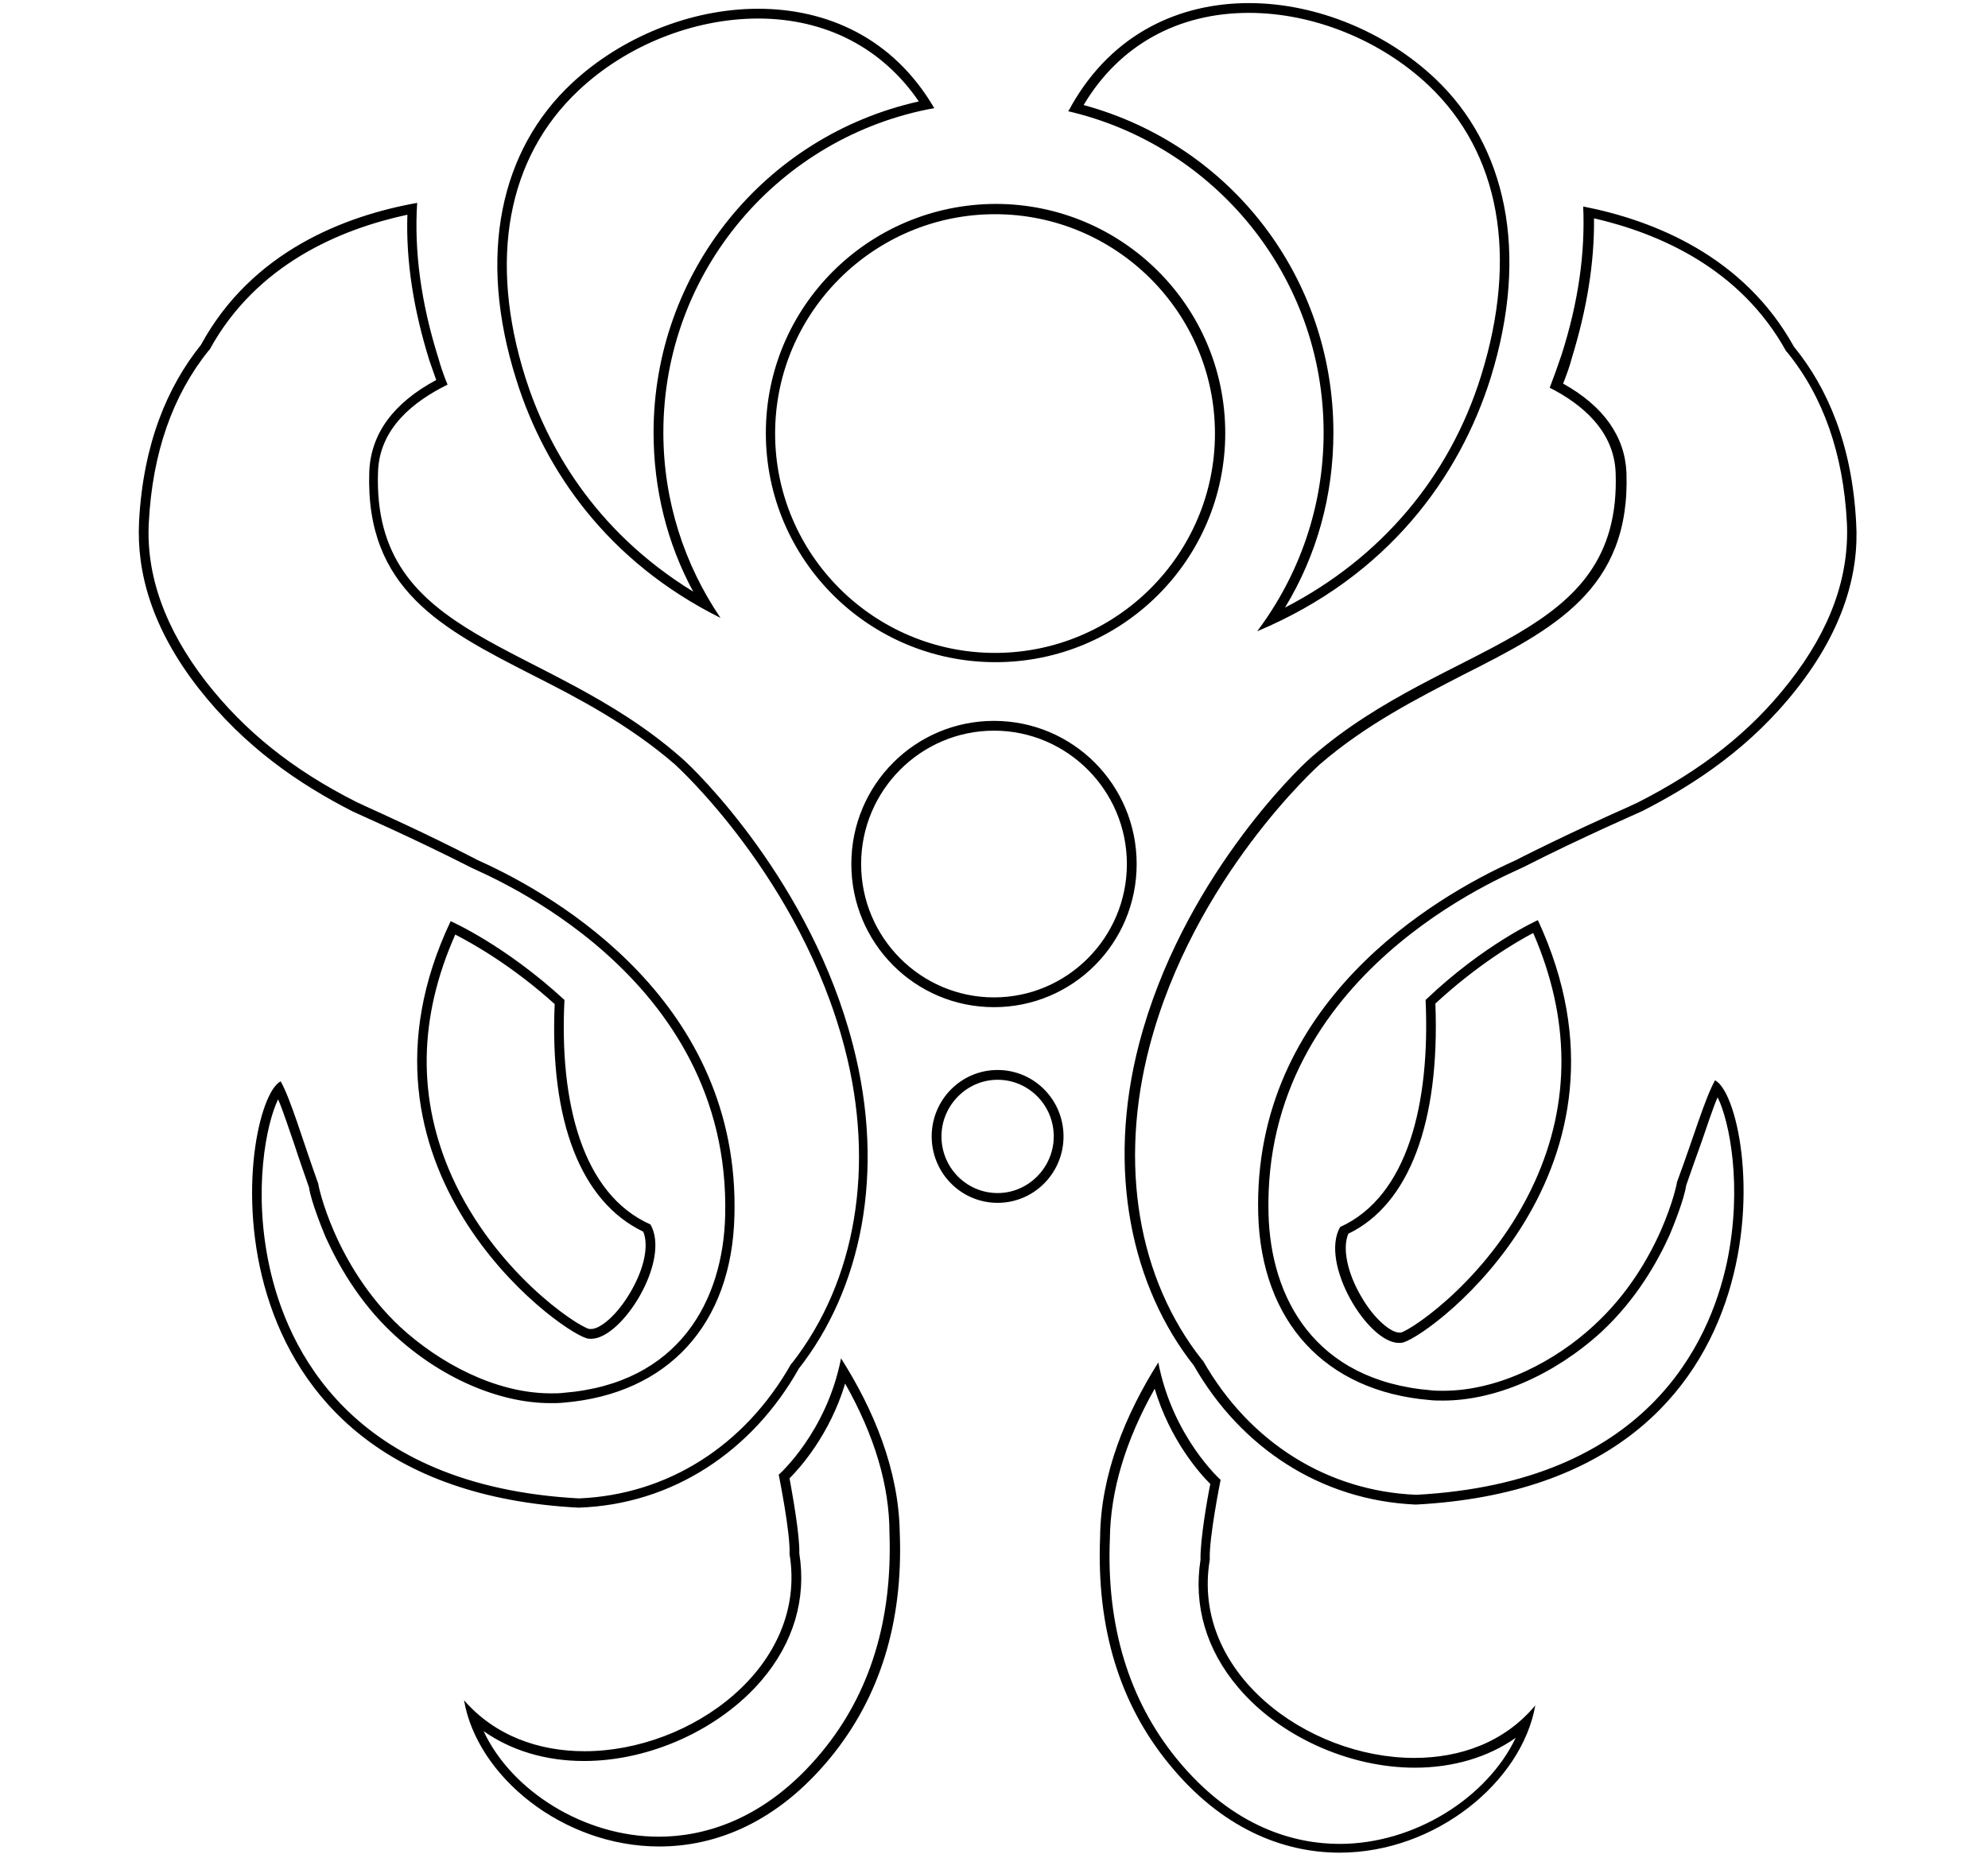 
<svg class="race_emblem" viewBox="0 0 386 360" xmlns="http://www.w3.org/2000/svg">
    <path d="M155.1,265.8c12-15.3,17-37.9,10.5-62.9c-8.1-31.4-30.4-53.3-33.5-55.9c-26.3-23-59.9-22.3-58.7-55.4c0.3-8.5,7-13.7,13.5-16.9c-0.7-1.7-1.3-3.4-1.8-5.2c-3.4-10.8-4.7-20.9-4.1-30.1c-14,2.5-32.1,9.4-42,27.6c-6.5,8.1-11.2,19.2-12,34.3c-0.5,9.9,2.5,20.7,11.5,32.3c9,11.5,19.6,18.7,30,24c0.8,0.4,11.4,5,23,10.9c2.9,1.5,50.5,20.5,49.3,67.6c-0.4,16.4-8.9,32.6-31.4,34.4c-0.8,0.1-1.6,0.1-2.4,0.1c-10.9,0-21.8-6-29.3-12.9c-12.8-12-16-27.8-15.9-27.8c0,0,0,0,0,0c-3.1-8.6-5.3-16.3-7.3-19.9c-8.3,4.3-18,78.8,57.8,82.8C130.6,292.2,146.1,281.8,155.1,265.8z M52.3,245.9c-3.2-14.8-0.6-27.7,1.7-32.4c1,2.3,2,5.5,3.2,8.9c0.8,2.5,1.8,5.3,2.8,8.2l0,0c0.4,2.8,2.7,8.4,3.2,9.6c2.3,5.1,6.4,12.6,13.2,18.9c9,8.4,20.4,13.4,30.5,13.4c0.9,0,1.7,0,2.6-0.1c20.2-1.7,32.6-15.2,33.1-36.3c1.1-41.3-34.2-62-49.5-68.9c-0.4-0.2-0.7-0.3-0.8-0.4c-9.3-4.8-18.2-8.8-21.5-10.3c-0.8-0.4-1.3-0.6-1.5-0.7C56.8,149.5,47.5,142,40,132.4c-7.9-10.2-11.7-20.7-11.1-31c0.7-13.4,4.6-24.6,11.6-33.3l0.1-0.1l0.1-0.1c9.1-16.6,25.4-23.4,38.4-26.2c-0.3,9,1.2,18.5,4.3,28.4c0.4,1.1,0.8,2.3,1.3,3.7c-8.4,4.5-12.7,10.5-13,17.8c-0.8,22.8,14.1,30.5,31.5,39.4c8.9,4.5,18.9,9.7,27.9,17.5c0.2,0.2,24.3,22,32.9,55c6,23,2.2,45.3-10.2,61.2l-0.1,0.1l-0.1,0.1c-9,15.9-24,25.4-41.2,26.1C68,288.6,55.7,261.7,52.3,245.9z M360.4,101.5c-0.8-15.1-5.5-26.1-12.1-34.2c-9.7-17.5-27.1-24.5-40.9-27.2c0.4,8.9-0.9,18.5-4.2,28.8c-0.7,2.1-1.5,4.3-2.3,6.4c6.3,3.2,12.5,8.4,12.8,16.5c1.2,32.9-32.5,32.2-58.9,55.1c-3.1,2.6-25.4,24.4-33.6,55.7c-6.5,24.8-1.4,47.4,10.6,62.6c9.1,15.9,24.6,26.2,43.1,27c76.1-4,66.4-78.1,58.1-82.4c-2,3.6-4.2,11.2-7.4,19.8c0,0,0,0,0,0c0.1,0-3.1,15.8-16,27.7c-7.4,6.9-18.4,12.8-29.4,12.8c-0.8,0-1.6,0-2.4-0.1c-22.6-1.9-31.1-18-31.5-34.3c-1.2-46.9,46.6-65.8,49.5-67.3c11.6-5.9,22.3-10.5,23.1-10.9c10.4-5.3,21.2-12.5,30.1-23.9C357.9,122.2,361,111.3,360.4,101.5z M347.4,132.5c-7.5,9.6-16.9,17-29.5,23.4c-0.2,0.1-0.7,0.3-1.5,0.7c-3.4,1.5-12.3,5.5-21.6,10.2c-0.1,0.1-0.4,0.2-0.8,0.4c-15.3,6.9-50.8,27.5-49.7,68.6c0.6,20.9,13,34.4,33.3,36.1c0.8,0.1,1.7,0.1,2.6,0.1c10.2,0,21.6-5,30.7-13.3c6.9-6.4,11-13.8,13.3-18.9c0.8-1.9,2.8-6.9,3.2-9.6l0,0c1-2.9,2-5.7,2.9-8.2c1.2-3.4,2.2-6.6,3.2-8.9c2.3,4.6,4.9,17.4,1.8,32.1c-3.4,15.8-15.7,42.7-60.3,45.1c-17.3-0.7-32.4-10.2-41.4-26l-0.1-0.1l-0.1-0.1c-12.5-15.8-16.2-38-10.2-60.9c8.6-32.8,32.8-54.5,33-54.7c9-7.8,19.1-12.9,28-17.5c17.4-8.8,32.4-16.5,31.6-39.2c-0.3-7-4.4-12.9-12.3-17.3c0.7-1.8,1.3-3.4,1.7-5c2.9-9.4,4.4-18.5,4.3-27.1c12.6,2.9,28.4,9.7,37.3,25.8l0.1,0.1l0.1,0.1c7,8.6,10.9,19.7,11.6,33.1C359.1,112,355.4,122.3,347.4,132.5z M87.5,178.9c-22.6,47.7,20.5,79.3,26.4,81c0.3,0.1,0.6,0.1,0.9,0.1c6,0,15.5-15.2,11.5-22.2c-13.3-5.9-17.7-23.8-16.7-43.6C98,183.5,87.5,178.9,87.5,178.9z M124.9,239.2c1.1,2.7,0.2,7.1-2.4,11.6c-2.7,4.7-6,7.3-7.7,7.3c-0.1,0-0.3,0-0.4,0c-2.6-0.7-18.3-11.2-26.6-29.5c-6.8-15.1-6.6-30.9,0.6-47.1c3.3,1.7,11,6,19.3,13.5C106.7,217.8,112.8,233.4,124.9,239.2z M260.2,238.3c-4,7.1,5.4,22.5,11.4,22.5c0.3,0,0.6,0,0.9-0.1c5.8-1.7,48.5-33.8,26.1-82c0,0-10.5,4.7-21.8,15.5C277.7,214.2,273.4,232.3,260.2,238.3z M278.7,194.9c8.1-7.5,15.7-12,19-13.7c7.2,16.6,7.3,32.9,0.3,48.3c-8.3,18.3-23.6,28.6-26,29.3c-0.1,0-0.2,0-0.3,0c-1.6,0-4.8-2.5-7.4-7c-2.7-4.6-3.7-9.4-2.5-12.2C273.6,233.9,279.6,218,278.7,194.9z M163.3,263.8c-2.8,14.4-12.1,22.6-12.1,22.6s2.3,11.3,2.1,15.4c3.6,21.8-19.1,38.3-39.8,38.3c-8.9,0-17.4-3-23.4-9.9c2.5,14.7,19.1,28.4,37.9,28.4c11.2,0,23-4.8,33.2-17.2c9.6-11.7,14.2-26.3,13.5-43.8C174.5,285.4,169.6,273.7,163.3,263.8z M159.6,340.2c-11.2,13.6-23.4,16.5-31.7,16.5c-14.5,0-28.6-8.9-34-20.5c5.4,3.8,12.1,5.8,19.5,5.8c12.9,0,26.4-6.2,34.5-15.7c6.2-7.3,8.7-15.8,7.3-24.6c0.1-3.7-1.4-11.8-1.9-14.6c2.1-2.1,7.8-8.5,10.8-18.4c5.7,10.1,8.6,19.8,8.6,29C173.3,314.5,169,328.8,159.6,340.2z M274.6,341.4c-20.8,0-43.4-16.6-39.7-38.5c-0.2-4.1,2.1-15.5,2.1-15.5s-9.3-8.3-12.1-22.8c-6.3,10-11.2,21.7-11.3,34c-0.7,17.6,3.8,32.3,13.4,44c10.1,12.4,22,17.2,33.1,17.2c18.7,0,35.4-13.8,38-28.6C292.1,338.4,283.5,341.4,274.6,341.4z M260.1,358.1c-8.3,0-20.5-2.9-31.6-16.5c-9.3-11.4-13.7-25.8-13-42.8c0.1-9.2,3-19,8.7-29.1c3,10,8.7,16.4,10.8,18.5c-0.6,2.9-2,11-1.9,14.7c-1.4,8.9,1.1,17.5,7.3,24.8c8,9.5,21.5,15.6,34.3,15.6c7.4,0,14.2-2,19.6-5.8C288.7,349.2,274.6,358.1,260.1,358.1z M257,84c0,14.5-4.8,27.8-12.9,38.6c25.5-10.7,39.3-30.1,45.3-49.1c7.7-24.7,2.9-45.3-10.7-58.2c-9.5-9-23-14.7-36.2-14.7c-13.4,0-26.4,5.8-34.4,19.8c-0.2,0.4-0.4,0.8-0.7,1.2C235.8,28.2,257,53.6,257,84z M242.5,2.5c12.5,0,25.6,5.3,34.9,14.1c13.8,13.1,17.4,33.1,10.2,56.3c-6.1,19.7-19.5,35.5-38.1,45.1c6.2-10.2,9.4-21.8,9.4-34c0-30-19.8-55.8-48.5-63.6C217.3,8.8,228.7,2.5,242.5,2.5z M139.9,120c-7-10.3-11.1-22.7-11.1-36c0-31.5,22.7-57.6,52.6-63c-8-13.7-20.9-19.3-34.2-19.3c-13.2,0-26.7,5.6-36.2,14.5C97.3,29,92.5,49.4,100.3,73.9C105.8,91.4,118,109.1,139.9,120z M112.3,17.6c9.3-8.8,22.4-14,34.9-14c13.1,0,24.1,5.7,31.2,16.1C148.4,26.4,126.9,53,126.9,84c0,10.9,2.6,21.5,7.7,30.9c-19.7-12.1-28.6-29-32.6-41.6C94.8,50.4,98.5,30.6,112.3,17.6z M193,140c-15.3,0-27.7,12.4-27.7,27.8c0,15.4,12.4,27.8,27.7,27.8c15.3,0,27.7-12.4,27.7-27.8C220.7,152.4,208.3,140,193,140z M193,193.7c-14.2,0-25.8-11.6-25.8-25.9c0-14.3,11.6-25.9,25.8-25.9c14.2,0,25.8,11.6,25.8,25.9C218.8,182.1,207.2,193.7,193,193.7z M193.7,207.8c-7.1,0-12.8,5.8-12.8,12.9c0,7.1,5.7,12.9,12.8,12.9c7.1,0,12.8-5.8,12.8-12.9C206.5,213.6,200.8,207.8,193.7,207.8z M193.7,231.7c-6,0-10.9-4.9-10.9-11c0-6,4.9-11,10.9-11c6,0,10.9,4.9,10.9,11C204.6,226.7,199.7,231.7,193.7,231.7z M148.7,84.1c0,24.6,20,44.5,44.6,44.5c24.6,0,44.6-19.9,44.6-44.5s-20-44.5-44.6-44.5C168.6,39.7,148.7,59.6,148.7,84.1z M193.2,41.6c23.5,0,42.7,19.1,42.7,42.6s-19.2,42.6-42.7,42.6c-23.5,0-42.7-19.1-42.7-42.6S169.7,41.6,193.2,41.6z"/>
</svg>
